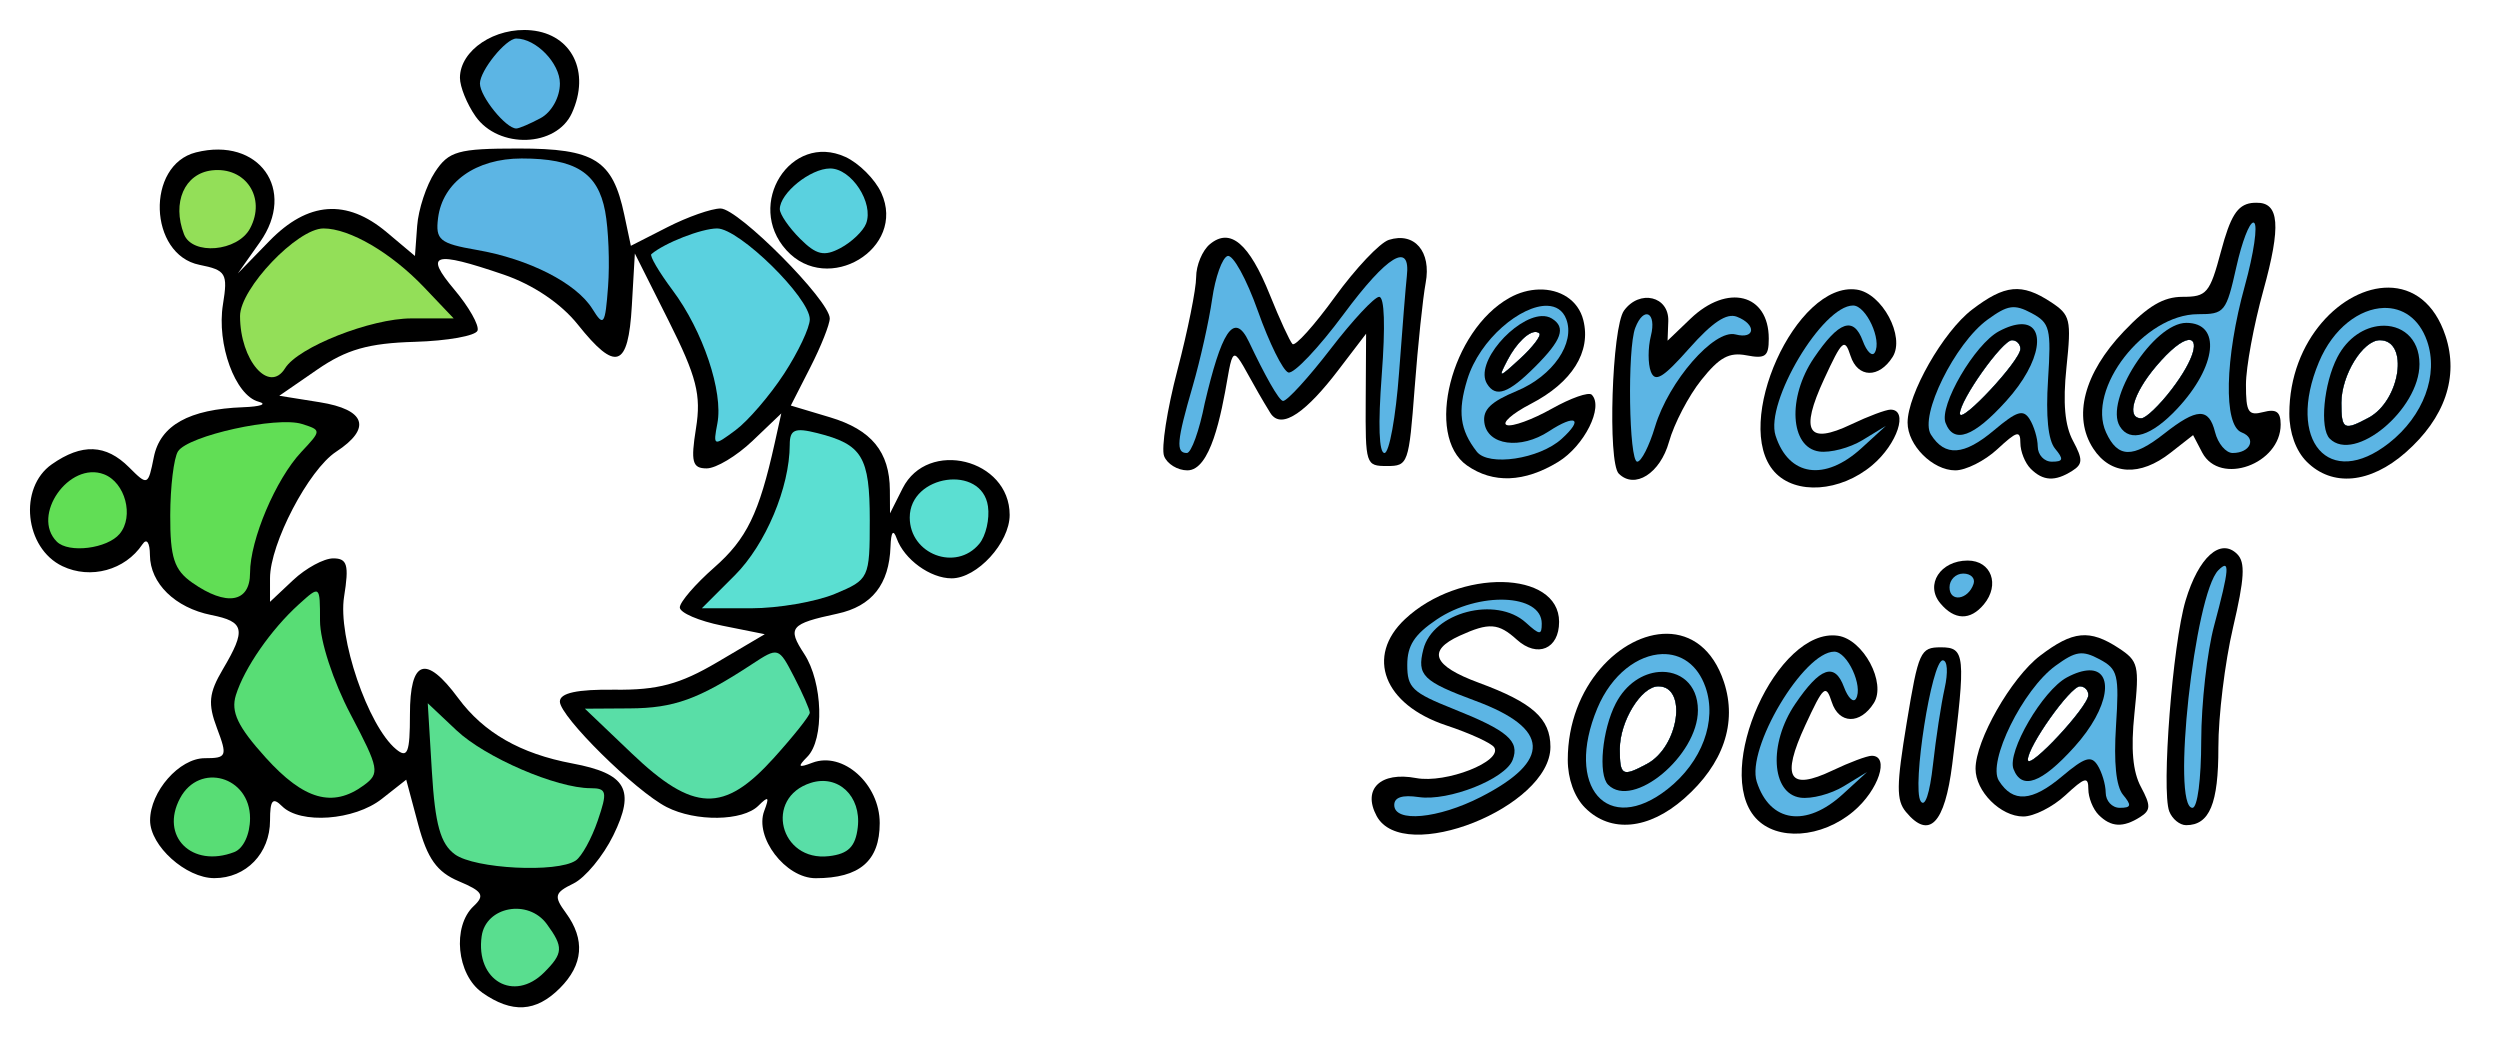 <?xml version="1.0" encoding="UTF-8" standalone="no"?>
<!-- Created with Inkscape (http://www.inkscape.org/) -->

<svg
   xmlns:dc="http://purl.org/dc/elements/1.1/"
   xmlns:cc="http://creativecommons.org/ns#"
   xmlns:rdf="http://www.w3.org/1999/02/22-rdf-syntax-ns#"
   xmlns:svg="http://www.w3.org/2000/svg"
   xmlns="http://www.w3.org/2000/svg"
   xmlns:sodipodi="http://sodipodi.sourceforge.net/DTD/sodipodi-0.dtd"
   xmlns:inkscape="http://www.inkscape.org/namespaces/inkscape"
   id="svg2985"
   version="1.1"
   inkscape:version="0.48.4 r9939"
   width="250.113"
   height="103.77"
   sodipodi:docname="logo-with-title-divided-at-right.svg">
  <defs
     id="defs2989" />
  <sodipodi:namedview
     pagecolor="#ffffff"
     bordercolor="#666666"
     borderopacity="1"
     objecttolerance="10"
     gridtolerance="10"
     guidetolerance="10"
     inkscape:pageopacity="0"
     inkscape:pageshadow="2"
     inkscape:window-width="1366"
     inkscape:window-height="717"
     id="namedview2987"
     showgrid="false"
     inkscape:zoom="2.1675132"
     inkscape:cx="129.1325"
     inkscape:cy="42.829478"
     inkscape:window-x="0"
     inkscape:window-y="26"
     inkscape:window-maximized="1"
     inkscape:current-layer="svg2985"
     fit-margin-top="3"
     fit-margin-left="3"
     fit-margin-right="5"
     fit-margin-bottom="3"
     showborder="true" />
  <g
     id="g3215"
     transform="matrix(0.868,0,0,0.868,4.225,-9.363)">
    <path
       inkscape:connector-curvature="0"
       id="path3083"
       d="m 199.655,65.171 c -4.962,-5.482 2.49,-21.998 9.478,-21.005 2.933,0.417 5.612,5.428 4.147,7.755 -1.574,2.5 -4.028,2.442 -4.854,-0.115 -0.679,-2.1 -0.952,-1.861 -3.05,2.678 -2.814,6.086 -1.893,7.609 3.149,5.205 C 210.473,58.76 212.503,58 213.034,58 c 2.101,0 0.796,3.965 -2.111,6.411 -3.68,3.096 -8.839,3.444 -11.268,0.76 z"
       style="fill:#000000" />
    <path
       inkscape:connector-curvature="0"
       id="path3081"
       d="m 209.694,62.436 2.806,-2.564 -2.692,1.641 c -1.481,0.902 -3.731,1.493 -5,1.314 -3.361,-0.476 -3.684,-6.237 -0.605,-10.782 2.885,-4.258 4.567,-4.843 5.634,-1.958 0.459,1.24 1.08,1.84 1.381,1.334 C 212.066,49.994 210.225,46 208.719,46 c -3.53,0 -10.176,11.158 -8.935,15 1.519,4.703 5.676,5.305 9.91,1.436 z"
       style="fill:#5cb5e4;fill-opacity:1" />
    <path
       id="path3071"
       d="m 172.5,44.156 c -1.108,0.031 -2.278,0.335 -3.406,0.969 -6.704,3.763 -9.767,15.886 -4.875,19.312 2.994,2.097 6.613,1.964 10.5,-0.406 3.028,-1.846 5.276,-6.349 3.875,-7.75 -0.347,-0.347 -2.419,0.385 -4.625,1.625 -2.206,1.24 -4.52,2.087 -5.156,1.875 -0.636,-0.212 0.589,-1.32 2.75,-2.438 4.768,-2.466 6.981,-5.996 6.062,-9.656 -0.581,-2.316 -2.687,-3.6 -5.125,-3.531 z m -0.25,4.906 c 0.119,0.024 0.223,0.067 0.312,0.156 0.236,0.236 -0.74,1.544 -2.188,2.875 -2.509,2.308 -2.588,2.311 -1.5,0.219 1.056,-2.031 2.539,-3.417 3.375,-3.25 z"
       style="fill:#000000"
       inkscape:connector-curvature="0" />
    <path
       id="path3069"
       d="m 173.469,46.031 c -2.981,-0.089 -7.779,3.809 -9.219,8.5 -1.128,3.676 -0.853,5.81 1.094,8.312 1.35,1.735 7.215,0.854 9.781,-1.469 2.58,-2.335 1.626,-2.903 -1.469,-0.875 -3.265,2.139 -7.081,1.626 -7.438,-1 -0.204,-1.501 0.744,-2.404 3.75,-3.656 4.161,-1.734 6.748,-5.518 5.688,-8.281 -0.395,-1.03 -1.194,-1.502 -2.188,-1.531 z M 172.25,49.062 c 0.119,0.024 0.223,0.067 0.312,0.156 0.236,0.236 -0.74,1.544 -2.188,2.875 -2.509,2.308 -2.588,2.311 -1.5,0.219 1.056,-2.031 2.539,-3.417 3.375,-3.25 z"
       style="fill:#5cb5e4;fill-opacity:1"
       inkscape:connector-curvature="0" />
    <path
       id="path3067"
       d="m 172.812,47.219 c -3.057,0.133 -7.779,5.39 -6.281,7.812 1.007,1.629 2.475,1.088 5.531,-1.969 3.077,-3.077 3.606,-4.531 1.938,-5.562 -0.345,-0.213 -0.751,-0.3 -1.188,-0.281 z M 172.25,49.062 c 0.119,0.024 0.223,0.067 0.312,0.156 0.236,0.236 -0.74,1.544 -2.188,2.875 -2.509,2.308 -2.588,2.311 -1.5,0.219 1.056,-2.031 2.539,-3.417 3.375,-3.25 z"
       style="fill:#000000"
       inkscape:connector-curvature="0" />
    <path
       inkscape:connector-curvature="0"
       id="path3063"
       d="m 181.709,65.376 c -1.294,-1.294 -0.79,-16.882 0.607,-18.793 1.809,-2.475 5.207,-1.659 5.102,1.225 l -0.082,2.245 2.637,-2.526 C 194.242,43.436 199,44.644 199,49.817 c 0,2.053 -0.385,2.343 -2.559,1.927 -2.013,-0.385 -3.127,0.222 -5.219,2.844 -1.463,1.833 -3.137,5.039 -3.719,7.123 -1.018,3.644 -3.957,5.502 -5.794,3.665 z"
       style="fill:#000000" />
    <path
       inkscape:connector-curvature="0"
       id="path3061"
       d="m 185.887,59.983 c 1.575,-5.256 6.833,-11.29 9.281,-10.65 2.297,0.601 2.43,-1.167 0.153,-2.041 -1.181,-0.453 -2.81,0.629 -5.487,3.646 -3.032,3.417 -3.934,3.961 -4.428,2.674 -0.341,-0.889 -0.338,-2.741 0.007,-4.114 0.683,-2.721 -0.819,-3.483 -1.804,-0.916 C 182.684,50.987 182.882,64 183.842,64 c 0.463,0 1.383,-1.807 2.045,-4.017 z"
       style="fill:#5cb5e4;fill-opacity:1" />
    <path
       id="path3059"
       d="m 227.125,44.125 c -1.374,0.133 -2.796,0.901 -4.688,2.344 C 219.101,49.013 215,56.214 215,59.5 c 0,2.61 2.892,5.5 5.5,5.5 1.209,0 3.388,-1.089 4.844,-2.438 C 227.599,60.473 228,60.35 228,61.844 c 0,0.964 0.527,2.309 1.188,2.969 1.427,1.427 2.807,1.499 4.781,0.25 1.238,-0.783 1.244,-1.319 0.094,-3.469 -0.938,-1.752 -1.181,-4.342 -0.75,-8.469 0.578,-5.53 0.457,-6.044 -1.812,-7.531 -1.676,-1.098 -3.001,-1.601 -4.375,-1.469 z M 227.031,50 C 227.561,50 228,50.442 228,51 c 0,1.348 -6.934,8.779 -6.969,7.469 -0.04,-1.516 4.886,-8.469 6,-8.469 z"
       style="fill:#000000"
       inkscape:connector-curvature="0" />
    <path
       id="path3057"
       d="m 226.875,46.219 c -0.726,0.107 -1.497,0.565 -2.656,1.406 -3.768,2.736 -7.887,11.097 -6.531,13.25 1.622,2.576 3.81,2.421 7.281,-0.5 2.631,-2.214 3.363,-2.436 4.094,-1.281 0.492,0.778 0.929,2.194 0.938,3.156 0.008,0.963 0.733,1.75 1.625,1.75 1.326,0 1.388,-0.28 0.375,-1.5 -0.81,-0.976 -1.081,-3.721 -0.812,-7.938 0.377,-5.926 0.22,-6.549 -1.906,-7.688 -0.982,-0.526 -1.681,-0.763 -2.406,-0.656 z M 227.031,50 C 227.561,50 228,50.442 228,51 c 0,1.348 -6.934,8.779 -6.969,7.469 -0.04,-1.516 4.886,-8.469 6,-8.469 z"
       style="fill:#5cb5e4;fill-opacity:1"
       inkscape:connector-curvature="0" />
    <path
       id="path3055"
       d="m 228.062,48.156 c -0.668,0.022 -1.516,0.269 -2.531,0.812 -2.794,1.495 -6.92,8.572 -6.156,10.562 0.945,2.462 3.223,1.649 7,-2.531 4.161,-4.606 4.584,-8.938 1.688,-8.844 z M 227.031,50 C 227.561,50 228,50.442 228,51 c 0,1.348 -6.934,8.779 -6.969,7.469 -0.04,-1.516 4.886,-8.469 6,-8.469 z"
       style="fill:#000000;fill-opacity:1"
       inkscape:connector-curvature="0" />
    <path
       id="path3051"
       d="M 270.438,43.938 C 265.158,43.899 259,49.922 259,58.469 c 0,2.199 0.755,4.286 2,5.531 2.942,2.942 7.319,2.526 11.406,-1.062 4.525,-3.973 6.151,-8.718 4.594,-13.438 -1.269,-3.844 -3.797,-5.542 -6.562,-5.562 z m -1,6.062 c 3.384,0 2.366,6.969 -1.312,8.938 C 265.279,60.46 265,60.311 265,57.219 265,54.028 267.471,50 269.438,50 z"
       style="fill:#000000"
       inkscape:connector-curvature="0" />
    <path
       id="path3049"
       d="m 269.875,46.281 c -2.742,0.087 -5.808,2.276 -7.469,6.25 -3.785,9.058 1.17,14.758 8.094,9.312 3.972,-3.124 5.729,-7.867 4.375,-11.75 -0.925,-2.652 -2.868,-3.88 -5,-3.812 z M 269.438,50 c 3.384,0 2.366,6.969 -1.312,8.938 C 265.279,60.46 265,60.311 265,57.219 265,54.028 267.471,50 269.438,50 z"
       style="fill:#5cb5e4;fill-opacity:1"
       inkscape:connector-curvature="0" />
    <path
       id="path3047"
       d="m 269.5,48.344 c -1.834,0.148 -3.786,1.338 -4.969,3.625 -1.562,3.021 -2.055,8.195 -0.875,9.375 C 266.516,64.204 274,57.988 274,52.75 c 0,-3.065 -2.142,-4.596 -4.5,-4.406 z M 269.438,50 c 3.384,0 2.366,6.969 -1.312,8.938 C 265.279,60.46 265,60.311 265,57.219 265,54.028 267.471,50 269.438,50 z"
       style="fill:#000000;fill-opacity:1"
       inkscape:connector-curvature="0" />
    <path
       transform="translate(0,-120)"
       d="m 136.312,159.125 c -0.302,0.004 -0.64,0.129 -1.125,0.531 -0.516,0.428 -1.25,2.024 -1.25,3.062 0,0.904 -0.262,2.404 -0.656,4.375 -0.395,1.971 -0.932,4.338 -1.531,6.625 -0.587,2.238 -1.041,4.44 -1.312,6.188 -0.136,0.874 -0.25,1.621 -0.281,2.188 -0.032,0.566 0.073,1.014 0.031,0.906 0.149,0.389 1.095,1.062 1.812,1.062 0.296,0 0.602,-0.164 1,-0.688 0.398,-0.523 0.807,-1.363 1.156,-2.375 0.698,-2.023 1.202,-4.685 1.594,-6.969 0.2,-1.163 0.269,-1.862 0.625,-2.5 0.089,-0.16 0.209,-0.313 0.438,-0.469 0.228,-0.155 0.594,-0.246 0.875,-0.188 0.562,0.117 0.731,0.422 0.938,0.688 0.824,1.064 1.738,3.107 3.719,6.312 0.2,0.324 0.273,0.346 0.5,0.344 0.227,-0.002 0.691,-0.161 1.281,-0.562 1.181,-0.803 2.771,-2.495 4.469,-4.719 l 3.25,-4.25 a 0.933,0.933 0 0 1 1.688,0.562 l -0.062,7.625 c -0.022,3.737 0.044,5.68 0.25,6.312 0.103,0.316 0.077,0.271 0.188,0.312 0.11,0.041 0.49,0.062 1.094,0.062 0.591,0 0.951,-0.044 1.062,-0.094 0.112,-0.05 0.156,-0.058 0.312,-0.5 0.313,-0.883 0.542,-3.161 0.875,-7.531 0.378,-4.968 0.963,-10.354 1.312,-12.219 0.302,-1.609 -0.028,-2.781 -0.562,-3.406 -0.535,-0.625 -1.285,-0.886 -2.5,-0.5 0.008,-0.002 -0.345,0.191 -0.75,0.531 -0.405,0.34 -0.922,0.83 -1.469,1.406 -1.093,1.152 -2.364,2.701 -3.531,4.312 -1.207,1.667 -2.357,3.101 -3.281,4.125 -0.462,0.512 -0.866,0.926 -1.219,1.219 -0.177,0.146 -0.337,0.269 -0.562,0.375 -0.113,0.053 -0.253,0.112 -0.469,0.125 -0.216,0.013 -0.551,-0.083 -0.781,-0.312 -0.326,-0.326 -0.35,-0.495 -0.531,-0.844 -0.181,-0.348 -0.417,-0.791 -0.656,-1.312 -0.478,-1.044 -1.056,-2.398 -1.625,-3.812 -0.881,-2.191 -1.705,-3.777 -2.469,-4.75 -0.764,-0.973 -1.381,-1.257 -1.844,-1.25 z"
       id="path3917"
       style="fill:#5cb5e4;fill-opacity:1"
       inkscape:original="M 136.3125 158.1875 C 135.74123 158.1955 135.18053 158.45052 134.59375 158.9375 C 133.72265 159.66045 133 161.3511 133 162.71875 C 133 164.0864 132.03323 168.93356 130.84375 173.46875 C 129.65428 178.00394 128.96529 182.43894 129.3125 183.34375 C 129.65971 184.24857 130.86912 185 132 185 C 134.64638 185 135.86902 178.77532 136.65625 174.1875 C 137.44347 169.59968 137.55386 171.88743 141.5625 178.375 C 142.87116 180.49293 145.88849 178.02522 149.34375 173.5 L 152.59375 169.25 L 152.53125 176.875 C 152.48765 184.35312 152.54805 184.5 155 184.5 C 157.43063 184.5 157.52196 184.24473 158.1875 175.5 C 158.564 170.55313 159.14711 165.12071 159.46875 163.40625 C 160.146 159.7962 158.1804 157.49751 155.21875 158.4375 C 154.1813 158.76677 151.38273 161.71097 149 165 C 146.61726 168.28904 144.39841 170.74216 144.09375 170.4375 C 143.78908 170.13284 142.62718 167.5853 141.5 164.78125 C 139.70193 160.30826 138.02631 158.16268 136.3125 158.1875 z "
       inkscape:radius="-0.9331727"
       sodipodi:type="inkscape:offset" />
    <path
       sodipodi:nodetypes="sssssscsssssscsscszsssssssssssssscz"
       inkscape:connector-curvature="0"
       id="path3019"
       d="m 131.993,65 c -1.131,0 -2.34,-0.74 -2.687,-1.645 -0.347,-0.905 0.342,-5.356 1.531,-9.891 C 132.027,48.929 133,44.099 133,42.732 c 0,-1.368 0.713,-3.078 1.584,-3.801 2.347,-1.948 4.52,-0.108 6.918,5.856 1.127,2.804 2.299,5.348 2.603,5.652 0.305,0.305 2.503,-2.137 4.886,-5.426 2.383,-3.289 5.181,-6.249 6.219,-6.579 2.962,-0.94 4.921,1.351 4.244,4.961 -0.322,1.714 -0.893,7.165 -1.269,12.112 C 157.519,64.25 157.431,64.5 155,64.5 c -2.452,0 -2.499,-0.146 -2.456,-7.625 l 0.044,-7.625 -3.244,4.248 c -3.455,4.525 -6.488,6.999 -7.797,4.881 -4.009,-6.488 -4.106,-8.783 -4.893,-4.195 C 135.868,58.773 134.64,65 131.993,65 z m 7.097,-14.807 c 1.778,3.751 3.458,6.807 3.932,6.807 0.474,0 2.939,-2.7 5.478,-6 2.539,-3.3 5.057,-6 5.594,-6 0.615,0 0.725,3.341 0.298,9 -0.435,5.763 -0.321,9 0.316,9 0.548,0 1.303,-4.162 1.679,-9.25 0.376,-5.088 0.78,-10.102 0.898,-11.142 C 157.742,38.576 155.035,40.208 150,47 c -2.888,3.896 -5.757,6.919 -6.375,6.719 -0.619,-0.2 -2.196,-3.387 -3.507,-7.081 -1.314,-3.704 -2.883,-6.55 -3.5,-6.344 -0.615,0.205 -1.413,2.436 -1.774,4.958 -0.361,2.522 -1.373,7.054 -2.25,10.071 C 130.757,61.645 130.639,63 131.929,63 c 0.511,0 1.44,-2.587 2.063,-5.75 1.866,-7.924 3.32,-10.808 5.098,-7.057 z"
       style="fill:#000000" />
    <path
       id="path3017"
       d="m 255.188,34.156 c -0.178,0.004 -0.362,0.003 -0.562,0.031 -1.626,0.233 -2.425,1.532 -3.5,5.562 -1.296,4.861 -1.651,5.25 -4.438,5.25 -2.21,0 -3.992,1.068 -6.781,4 -4.584,4.818 -5.899,9.839 -3.5,13.5 2.001,3.055 5.389,3.236 8.906,0.469 l 2.594,-2.031 1.062,2.031 c 2.05,3.83 9.031,1.316 9.031,-3.25 0,-1.469 -0.502,-1.829 -2,-1.438 -1.732,0.453 -2,0.028 -2,-3.156 0,-2.022 0.906,-6.896 2,-10.844 2.065,-7.45 1.865,-10.189 -0.812,-10.125 z m -7.844,15.812 c 1.22,-0.157 0.835,2.093 -1.906,5.688 -1.403,1.839 -2.978,3.344 -3.5,3.344 -1.752,0 -0.955,-2.834 1.656,-5.938 1.723,-2.048 3.018,-2.999 3.75,-3.094 z"
       style="fill:#000000"
       inkscape:connector-curvature="0" />
    <path
       id="path3015"
       d="m 254.844,36.438 c -0.464,0.036 -1.301,2.22 -1.938,5.062 -1.182,5.281 -1.366,5.5 -4.438,5.5 -6.184,0 -12.877,8.613 -10.594,13.625 1.35,2.962 3.072,3 6.688,0.156 3.801,-2.99 5.159,-3.038 5.875,-0.188 0.331,1.32 1.249,2.406 2.031,2.406 2.054,0 2.79,-1.7 1.031,-2.375 -2.11,-0.81 -1.939,-8.561 0.375,-16.906 1.029,-3.712 1.501,-6.979 1.062,-7.25 -0.027,-0.017 -0.063,-0.034 -0.094,-0.031 z m -7.5,13.531 c 1.22,-0.157 0.835,2.093 -1.906,5.688 -1.403,1.839 -2.978,3.344 -3.5,3.344 -1.752,0 -0.955,-2.834 1.656,-5.938 1.723,-2.048 3.018,-2.999 3.75,-3.094 z"
       style="fill:#5cb5e4;fill-opacity:1"
       inkscape:connector-curvature="0" />
    <path
       id="path3013"
       d="m 247.125,48 c -3.756,0 -9.499,8.956 -7.656,11.938 1.171,1.895 3.656,1.116 6.625,-2.062 C 250.652,52.995 251.18,48 247.125,48 z m 0.219,1.969 c 1.22,-0.157 0.835,2.093 -1.906,5.688 -1.403,1.839 -2.978,3.344 -3.5,3.344 -1.752,0 -0.955,-2.834 1.656,-5.938 1.723,-2.048 3.018,-2.999 3.75,-3.094 z"
       style="fill:#000000;fill-opacity:1"
       inkscape:connector-curvature="0" />
  </g>
  <g
     id="g3235"
     transform="matrix(0.868,0,0,0.868,-116.572,25.267)">
    <path
       inkscape:connector-curvature="0"
       id="path3079"
       d="m 292.966,64.936 c -1.664,-3.11 0.448,-5.137 4.551,-4.367 3.452,0.648 10,-1.924 9.004,-3.535 -0.299,-0.485 -2.793,-1.628 -5.542,-2.541 -7.185,-2.386 -9.329,-7.943 -4.729,-12.252 6.239,-5.845 17.75,-5.633 17.75,0.326 0,3.13 -2.508,4.189 -4.866,2.055 -2.13,-1.927 -3.203,-2.003 -6.587,-0.461 -3.805,1.734 -3.1,3.47 2.203,5.426 6.198,2.286 8.25,4.125 8.25,7.394 0,6.949 -16.967,13.687 -20.034,7.955 z"
       style="fill:#000000" />
    <path
       inkscape:connector-curvature="0"
       id="path3077"
       d="m 304.975,62.75 c 8.176,-4.182 7.981,-7.89 -0.58,-11.066 -6.104,-2.265 -6.797,-2.945 -6.045,-5.939 1.075,-4.283 8.39,-6.195 11.822,-3.09 C 311.776,44.107 312,44.12 312,42.762 c 0,-3.442 -7.274,-3.726 -12.102,-0.472 -2.579,1.738 -3.398,3.001 -3.398,5.241 0,2.632 0.574,3.18 5.307,5.067 6.274,2.501 7.675,3.705 6.84,5.88 -0.846,2.205 -7.377,4.789 -10.824,4.283 C 295.936,62.484 295,62.786 295,63.673 c 0,2.06 5.058,1.592 9.975,-0.923 z"
       style="fill:#5cb5e4;fill-opacity:1" />
    <path
       inkscape:connector-curvature="0"
       id="path3075"
       d="m 336.655,65.171 c -4.962,-5.482 2.49,-21.998 9.478,-21.005 2.933,0.417 5.612,5.428 4.147,7.755 -1.574,2.5 -4.028,2.442 -4.854,-0.115 -0.679,-2.1 -0.952,-1.861 -3.05,2.678 -2.814,6.086 -1.893,7.609 3.149,5.205 C 347.473,58.76 349.503,58 350.034,58 c 2.101,0 0.796,3.965 -2.111,6.411 -3.68,3.096 -8.839,3.444 -11.268,0.76 z"
       style="fill:#000000" />
    <path
       inkscape:connector-curvature="0"
       id="path3073"
       d="m 346.694,62.436 2.806,-2.564 -2.692,1.641 c -1.481,0.902 -3.731,1.493 -5,1.314 -3.361,-0.476 -3.684,-6.237 -0.605,-10.782 2.885,-4.258 4.567,-4.843 5.634,-1.958 0.459,1.24 1.08,1.84 1.381,1.334 C 349.066,49.994 347.225,46 345.719,46 c -3.53,0 -10.176,11.158 -8.935,15 1.519,4.703 5.676,5.305 9.91,1.436 z"
       style="fill:#5cb5e4;fill-opacity:1" />
    <path
       id="path3043"
       d="M 326.438,43.938 C 321.158,43.899 315,49.922 315,58.469 c 0,2.199 0.755,4.286 2,5.531 2.942,2.942 7.319,2.526 11.406,-1.062 4.525,-3.973 6.151,-8.718 4.594,-13.438 -1.269,-3.844 -3.797,-5.542 -6.562,-5.562 z m -1,6.062 c 3.384,0 2.366,6.969 -1.312,8.938 C 321.279,60.46 321,60.311 321,57.219 321,54.028 323.471,50 325.438,50 z"
       style="fill:#000000"
       inkscape:connector-curvature="0" />
    <path
       id="path3041"
       d="m 325.875,46.281 c -2.742,0.087 -5.808,2.276 -7.469,6.25 -3.785,9.058 1.17,14.758 8.094,9.312 3.972,-3.124 5.729,-7.867 4.375,-11.75 -0.925,-2.652 -2.868,-3.88 -5,-3.812 z M 325.438,50 c 3.384,0 2.366,6.969 -1.312,8.938 C 321.279,60.46 321,60.311 321,57.219 321,54.028 323.471,50 325.438,50 z"
       style="fill:#5cb5e4;fill-opacity:1"
       inkscape:connector-curvature="0" />
    <path
       id="path3039"
       d="m 325.5,48.344 c -1.834,0.148 -3.786,1.338 -4.969,3.625 -1.562,3.021 -2.055,8.195 -0.875,9.375 C 322.516,64.204 330,57.988 330,52.75 c 0,-3.065 -2.142,-4.596 -4.5,-4.406 z M 325.438,50 c 3.384,0 2.366,6.969 -1.312,8.938 C 321.279,60.46 321,60.311 321,57.219 321,54.028 323.471,50 325.438,50 z"
       style="fill:#000000"
       inkscape:connector-curvature="0" />
    <path
       inkscape:connector-curvature="0"
       id="path3035"
       d="m 353.976,64.472 c -1.121,-1.35 -1.106,-3.032 0.092,-10.293 C 355.423,45.97 355.635,45.5 358,45.5 c 2.805,0 2.891,0.886 1.313,13.487 -0.859,6.861 -2.659,8.71 -5.336,5.485 z"
       style="fill:#000000" />
    <path
       inkscape:connector-curvature="0"
       id="path3033"
       d="m 358.433,50.25 c 0.42,-1.881 0.329,-3.25 -0.216,-3.25 -1.274,0 -3.567,14.636 -2.544,16.232 0.499,0.778 1.048,-0.855 1.423,-4.232 0.336,-3.025 0.938,-6.963 1.337,-8.75 z"
       style="fill:#5cb5e4;fill-opacity:1" />
    <path
       id="path3031"
       d="m 374.125,44.125 c -1.374,0.133 -2.796,0.901 -4.688,2.344 C 366.101,49.013 362,56.214 362,59.5 c 0,2.61 2.892,5.5 5.5,5.5 1.209,0 3.388,-1.089 4.844,-2.438 C 374.599,60.473 375,60.35 375,61.844 c 0,0.964 0.527,2.309 1.188,2.969 1.427,1.427 2.807,1.499 4.781,0.25 1.238,-0.783 1.244,-1.319 0.094,-3.469 -0.938,-1.752 -1.181,-4.342 -0.75,-8.469 0.578,-5.53 0.457,-6.044 -1.812,-7.531 -1.676,-1.098 -3.001,-1.601 -4.375,-1.469 z M 374.031,50 C 374.561,50 375,50.442 375,51 c 0,1.348 -6.934,8.779 -6.969,7.469 -0.04,-1.516 4.886,-8.469 6,-8.469 z"
       style="fill:#000000"
       inkscape:connector-curvature="0" />
    <path
       id="path3029"
       d="m 373.875,46.219 c -0.726,0.107 -1.497,0.565 -2.656,1.406 -3.768,2.736 -7.887,11.097 -6.531,13.25 1.622,2.576 3.81,2.421 7.281,-0.5 2.631,-2.214 3.363,-2.436 4.094,-1.281 0.492,0.778 0.929,2.194 0.938,3.156 0.008,0.963 0.733,1.75 1.625,1.75 1.326,0 1.388,-0.28 0.375,-1.5 -0.81,-0.976 -1.081,-3.721 -0.812,-7.938 0.377,-5.926 0.22,-6.549 -1.906,-7.688 -0.982,-0.526 -1.681,-0.763 -2.406,-0.656 z M 374.031,50 C 374.561,50 375,50.442 375,51 c 0,1.348 -6.934,8.779 -6.969,7.469 -0.04,-1.516 4.886,-8.469 6,-8.469 z"
       style="fill:#5cb5e4;fill-opacity:1"
       inkscape:connector-curvature="0" />
    <path
       id="path3027"
       d="m 375.062,48.156 c -0.668,0.022 -1.516,0.269 -2.531,0.812 -2.794,1.495 -6.92,8.572 -6.156,10.562 0.945,2.462 3.223,1.649 7,-2.531 4.161,-4.606 4.584,-8.938 1.688,-8.844 z M 374.031,50 C 374.561,50 375,50.442 375,51 c 0,1.348 -6.934,8.779 -6.969,7.469 -0.04,-1.516 4.886,-8.469 6,-8.469 z"
       style="fill:#000000"
       inkscape:connector-curvature="0" />
    <path
       inkscape:connector-curvature="0"
       id="path3023"
       d="m 384.327,64.41 c -0.923,-2.407 0.387,-19.314 1.885,-24.311 1.497,-4.994 4.024,-7.264 5.947,-5.341 0.952,0.952 0.847,2.782 -0.485,8.478 -0.934,3.995 -1.693,10.211 -1.686,13.814 0.013,6.471 -1.017,8.95 -3.719,8.95 -0.732,0 -1.606,-0.716 -1.942,-1.59 z"
       style="fill:#000000" />
    <path
       inkscape:connector-curvature="0"
       id="path3021"
       d="m 388.012,56.25 c 0.007,-4.263 0.676,-10.225 1.488,-13.25 1.76,-6.559 1.851,-7.751 0.487,-6.387 C 387.239,39.361 384.552,64 387,64 c 0.58,0 1.005,-3.258 1.012,-7.75 z"
       style="fill:#5cb5e4;fill-opacity:1" />
    <path
       inkscape:connector-curvature="0"
       id="path3009"
       d="m 357.93,40.416 c -1.776,-2.14 0.01,-4.916 3.165,-4.916 2.721,0 3.748,2.779 1.865,5.048 -1.568,1.89 -3.392,1.842 -5.03,-0.132 z"
       style="fill:#000000" />
    <path
       inkscape:connector-curvature="0"
       id="path3007"
       d="M 361.771,38.188 C 361.989,37.534 361.454,37 360.583,37 359.712,37 359,37.712 359,38.583 c 0,1.766 2.153,1.458 2.771,-0.396 z"
       style="fill:#5cb5e4;fill-opacity:1" />
  </g>
  <g
     id="g3331">
    <path
       inkscape:connector-curvature="0"
       id="path3113"
       d="m 48.238,99.298 c -2.545,-1.782 -3.02,-6.62 -0.849,-8.647 1.148,-1.072 0.903,-1.481 -1.49,-2.487 -2.183,-0.918 -3.148,-2.267 -4.061,-5.682 l -1.198,-4.478 -2.447,1.925 c -2.744,2.158 -8.151,2.551 -9.978,0.725 -0.933,-0.933 -1.2,-0.616 -1.2,1.429 0,3.289 -2.397,5.771 -5.571,5.771 -2.84,0 -6.429,-3.225 -6.429,-5.777 0,-2.889 2.931,-6.223 5.47,-6.223 2.203,0 2.283,-0.196 1.225,-2.996 -0.928,-2.458 -0.822,-3.519 0.587,-5.904 2.347,-3.973 2.179,-4.757 -1.162,-5.425 -3.615,-0.723 -6.116,-3.166 -6.136,-5.996 -0.009,-1.263 -0.324,-1.716 -0.75,-1.078 -1.728,2.588 -5.184,3.533 -8.004,2.188 -3.787,-1.806 -4.416,-7.844 -1.063,-10.193 3.009,-2.108 5.413,-2.014 7.728,0.301 1.861,1.861 1.907,1.843 2.478,-1.016 0.636,-3.182 3.529,-4.798 8.941,-4.995 1.752,-0.064 2.442,-0.313 1.534,-0.554 -2.331,-0.619 -4.205,-5.748 -3.558,-9.737 0.502,-3.094 0.307,-3.423 -2.345,-3.953 -5.1,-1.02 -5.385,-9.989 -0.357,-11.251 6.303,-1.582 10.101,3.742 6.403,8.976 l -2.215,3.136 3.162,-3.25 c 3.847,-3.954 7.727,-4.243 11.734,-0.874 l 2.827,2.376 0.22,-3.006 c 0.121,-1.653 0.919,-4.073 1.773,-5.376 1.383,-2.11 2.301,-2.37 8.375,-2.37 7.598,0 9.407,1.132 10.571,6.617 l 0.661,3.117 3.661,-1.867 c 2.014,-1.027 4.405,-1.867 5.313,-1.867 1.779,0 10.925,9.207 10.925,10.997 0,0.595 -0.876,2.801 -1.948,4.9 l -1.948,3.818 3.931,1.178 c 4.141,1.241 5.954,3.452 5.979,7.292 l 0.015,2.316 1.258,-2.5 c 2.507,-4.98 10.712,-2.946 10.712,2.655 0,2.784 -3.26,6.345 -5.809,6.345 -2.14,0 -4.745,-1.896 -5.497,-4 -0.339,-0.948 -0.565,-0.648 -0.615,0.816 -0.129,3.79 -1.862,5.979 -5.321,6.721 -4.723,1.013 -5.035,1.392 -3.313,4.021 1.869,2.852 2.037,8.556 0.304,10.302 -1.002,1.01 -0.902,1.127 0.508,0.59 3.066,-1.167 6.742,2.126 6.742,6.039 0,3.782 -2.012,5.512 -6.411,5.512 -3.02,0 -6.146,-4.1 -5.139,-6.742 0.537,-1.409 0.42,-1.51 -0.59,-0.508 -1.563,1.551 -6.268,1.62 -9.175,0.133 -3.122,-1.596 -10.684,-9.066 -10.684,-10.554 0,-0.861 1.72,-1.234 5.486,-1.189 4.292,0.051 6.523,-0.546 10.25,-2.743 l 4.764,-2.809 -4.25,-0.853 c -2.337,-0.469 -4.25,-1.291 -4.25,-1.825 0,-0.534 1.548,-2.33 3.439,-3.991 3.247,-2.851 4.489,-5.402 6.048,-12.419 l 0.666,-3 -2.881,2.75 c -1.585,1.512 -3.649,2.75 -4.588,2.75 -1.433,0 -1.604,-0.646 -1.065,-4.015 0.533,-3.335 0.07,-5.154 -2.738,-10.75 l -3.38,-6.735 -0.302,5.25 c -0.357,6.204 -1.596,6.63 -5.403,1.859 -1.685,-2.112 -4.487,-3.998 -7.428,-5 -7.034,-2.397 -7.965,-2.109 -4.914,1.517 1.447,1.719 2.487,3.556 2.311,4.083 -0.175,0.526 -3.007,1.035 -6.291,1.13 -4.621,0.134 -6.829,0.764 -9.758,2.784 l -3.786,2.611 4.036,0.645 c 4.619,0.739 5.239,2.603 1.65,4.955 -2.751,1.802 -6.614,9.196 -6.614,12.657 l 0,2.359 2.314,-2.174 c 1.273,-1.196 3.078,-2.174 4.012,-2.174 1.408,0 1.593,0.654 1.085,3.831 -0.646,4.037 2.381,12.922 5.198,15.26 1.153,0.957 1.39,0.365 1.39,-3.469 0,-5.501 1.579,-6.036 4.83,-1.639 2.559,3.462 6.228,5.562 11.419,6.535 5.41,1.015 6.331,2.632 4.098,7.193 -1.016,2.075 -2.811,4.243 -3.989,4.819 -1.901,0.928 -1.985,1.26 -0.75,2.949 1.94,2.653 1.736,5.176 -0.608,7.521 -2.403,2.403 -4.786,2.538 -7.777,0.443 z"
       style="fill:#000000" />
    <path
       inkscape:connector-curvature="0"
       id="path3111"
       d="m 54.444,97.284 c 1.91,-1.91 1.944,-2.537 0.265,-4.832 -1.864,-2.55 -6.099,-1.765 -6.521,1.209 -0.627,4.423 3.225,6.654 6.255,3.624 z"
       style="fill:#59de8f;fill-opacity:0.998" />
    <path
       inkscape:connector-curvature="0"
       id="path3109"
       d="m 57.602,86.09 c 0.597,-0.404 1.587,-2.197 2.198,-3.985 0.987,-2.884 0.907,-3.25 -0.71,-3.25 -3.417,0 -10.539,-3.072 -13.42,-5.789 l -2.875,-2.711 0.416,6.871 c 0.318,5.259 0.858,7.194 2.302,8.25 1.983,1.45 10.234,1.869 12.09,0.614 z"
       style="fill:#59de8f;fill-opacity:0.998" />
    <path
       inkscape:connector-curvature="0"
       id="path3107"
       d="m 23.434,85.248 c 0.919,-0.353 1.582,-1.775 1.582,-3.393 0,-4.181 -5.059,-5.626 -7,-2 -2.041,3.813 1.18,7.019 5.418,5.393 z"
       style="fill:#58dd75;fill-opacity:1" />
    <path
       inkscape:connector-curvature="0"
       id="path3105"
       d="m 85.816,82.769 c 0.363,-3.119 -1.961,-5.316 -4.701,-4.446 -4.695,1.49 -3.107,7.904 1.815,7.332 1.939,-0.225 2.661,-0.947 2.886,-2.886 z"
       style="fill:#59dea7;fill-opacity:1" />
    <path
       inkscape:connector-curvature="0"
       id="path3103"
       d="m 36.386,78.574 c 1.641,-1.2 1.558,-1.652 -1.309,-7.102 -1.749,-3.325 -3.061,-7.343 -3.061,-9.373 0,-3.55 -0.002,-3.552 -2.108,-1.648 -2.787,2.518 -5.468,6.384 -6.31,9.098 -0.519,1.673 0.188,3.154 2.985,6.25 3.82,4.229 6.701,5.044 9.803,2.776 z"
       style="fill:#58dd75;fill-opacity:1" />
    <path
       inkscape:connector-curvature="0"
       id="path3101"
       d="m 77.399,75.852 c 1.989,-2.202 3.616,-4.249 3.616,-4.55 0,-0.301 -0.704,-1.907 -1.564,-3.57 -1.557,-3.01 -1.576,-3.016 -4.25,-1.262 -5.331,3.495 -7.762,4.374 -12.186,4.402 l -4.5,0.029 4.692,4.477 c 6.169,5.886 9.211,5.988 14.192,0.474 z"
       style="fill:#59dea7;fill-opacity:1" />
    <path
       inkscape:connector-curvature="0"
       id="path3099"
       d="m 83.548,59.406 c 3.404,-1.422 3.468,-1.558 3.468,-7.378 0,-6.334 -0.746,-7.57 -5.256,-8.701 -2.254,-0.566 -2.745,-0.357 -2.75,1.17 -0.013,4.273 -2.414,9.978 -5.497,13.061 l -3.297,3.297 4.932,0 c 2.713,0 6.493,-0.652 8.4,-1.449 z"
       style="fill:#5bdfd2;fill-opacity:1" />
    <path
       inkscape:connector-curvature="0"
       id="path3097"
       d="m 25.016,57.323 c 0,-3.318 2.57,-9.382 5.133,-12.11 2.016,-2.145 2.016,-2.176 0.069,-2.794 -2.513,-0.798 -11.411,1.167 -12.412,2.74 -0.418,0.657 -0.767,3.532 -0.775,6.389 -0.013,4.243 0.391,5.478 2.207,6.75 3.423,2.397 5.777,2 5.777,-0.975 z"
       style="fill:#61de55;fill-opacity:1" />
    <path
       inkscape:connector-curvature="0"
       id="path3095"
       d="m 97.97,54.41 c 0.66,-0.795 1.052,-2.482 0.872,-3.75 -0.599,-4.227 -7.827,-3.195 -7.827,1.117 0,3.679 4.631,5.432 6.954,2.633 z"
       style="fill:#5bdfd2;fill-opacity:1" />
    <path
       inkscape:connector-curvature="0"
       id="path3093"
       d="m 11.976,53.403 c 1.451,-1.748 0.557,-5.136 -1.571,-5.952 -3.488,-1.339 -7.325,4.135 -4.723,6.737 1.188,1.188 5.056,0.706 6.294,-0.785 z"
       style="fill:#61de55;fill-opacity:1" />
    <path
       inkscape:connector-curvature="0"
       id="path3091"
       d="m 78.435,37.405 c 1.419,-2.173 2.581,-4.629 2.581,-5.458 0,-2.166 -7.061,-9.092 -9.269,-9.092 -1.556,0 -5.265,1.448 -6.582,2.57 -0.193,0.164 0.764,1.791 2.126,3.615 3.034,4.061 5.084,10.158 4.479,13.323 -0.438,2.29 -0.385,2.309 1.817,0.675 1.247,-0.925 3.429,-3.46 4.848,-5.633 z"
       style="fill:#5ad1df;fill-opacity:1" />
    <path
       inkscape:connector-curvature="0"
       id="path3089"
       d="m 28.524,36.841 c 1.308,-2.117 8.581,-4.986 12.638,-4.986 l 4.227,0 -2.937,-3.089 c -3.298,-3.469 -7.466,-5.911 -10.09,-5.911 -2.62,0 -8.347,6.012 -8.347,8.762 0,4.43 2.913,7.805 4.509,5.224 z"
       style="fill:#93df58;fill-opacity:1" />
    <path
       inkscape:connector-curvature="0"
       id="path3087"
       d="m 60.541,21.14 c -0.725,-3.864 -2.969,-5.285 -8.349,-5.285 -4.589,0 -7.914,2.369 -8.366,5.962 -0.275,2.181 0.167,2.544 3.863,3.185 5.255,0.91 9.983,3.326 11.588,5.919 1.119,1.809 1.27,1.591 1.557,-2.259 0.175,-2.344 0.043,-5.729 -0.293,-7.522 z"
       style="fill:#5cb5e4;fill-opacity:1" />
    <path
       inkscape:connector-curvature="0"
       id="path3085"
       d="m 25.016,22.855 c 1.637,-3.058 -0.428,-6.201 -3.817,-5.81 -2.739,0.316 -4.008,3.217 -2.793,6.383 0.824,2.147 5.366,1.753 6.61,-0.573 z"
       style="fill:#93df58;fill-opacity:1" />
    <path
       inkscape:connector-curvature="0"
       id="path3005"
       d="m 78.671,25.026 c -4.145,-4.58 0.434,-11.818 5.901,-9.328 1.361,0.62 2.981,2.24 3.601,3.601 2.532,5.557 -5.354,10.31 -9.502,5.727 z"
       style="fill:#000000" />
    <path
       inkscape:connector-curvature="0"
       id="path3003"
       d="m 86.649,22.368 c 0.791,-2.061 -1.462,-5.513 -3.597,-5.513 -1.978,0 -5.036,2.472 -5.036,4.071 0,0.511 0.91,1.839 2.023,2.951 1.631,1.631 2.416,1.812 4.056,0.935 1.118,-0.599 2.268,-1.699 2.554,-2.445 z"
       style="fill:#5ad1df;fill-opacity:1" />
    <path
       inkscape:connector-curvature="0"
       id="path3001"
       d="m 47.572,11.633 c -0.856,-1.222 -1.557,-2.953 -1.557,-3.845 0,-2.765 3.511,-5.102 7.138,-4.753 4.074,0.392 5.931,4.178 4.062,8.28 -1.56,3.423 -7.335,3.613 -9.644,0.318 z"
       style="fill:#000000" />
    <path
       inkscape:connector-curvature="0"
       id="path2995"
       d="m 54.081,11.82 c 1.098,-0.587 1.934,-2.086 1.934,-3.465 0,-2.035 -2.39,-4.5 -4.363,-4.5 -1.045,0 -3.637,3.207 -3.637,4.5 0,1.293 2.592,4.5 3.637,4.5 0.272,0 1.365,-0.466 2.429,-1.035 z"
       style="fill:#5cb5e4;fill-opacity:1" />
  </g>
</svg>

